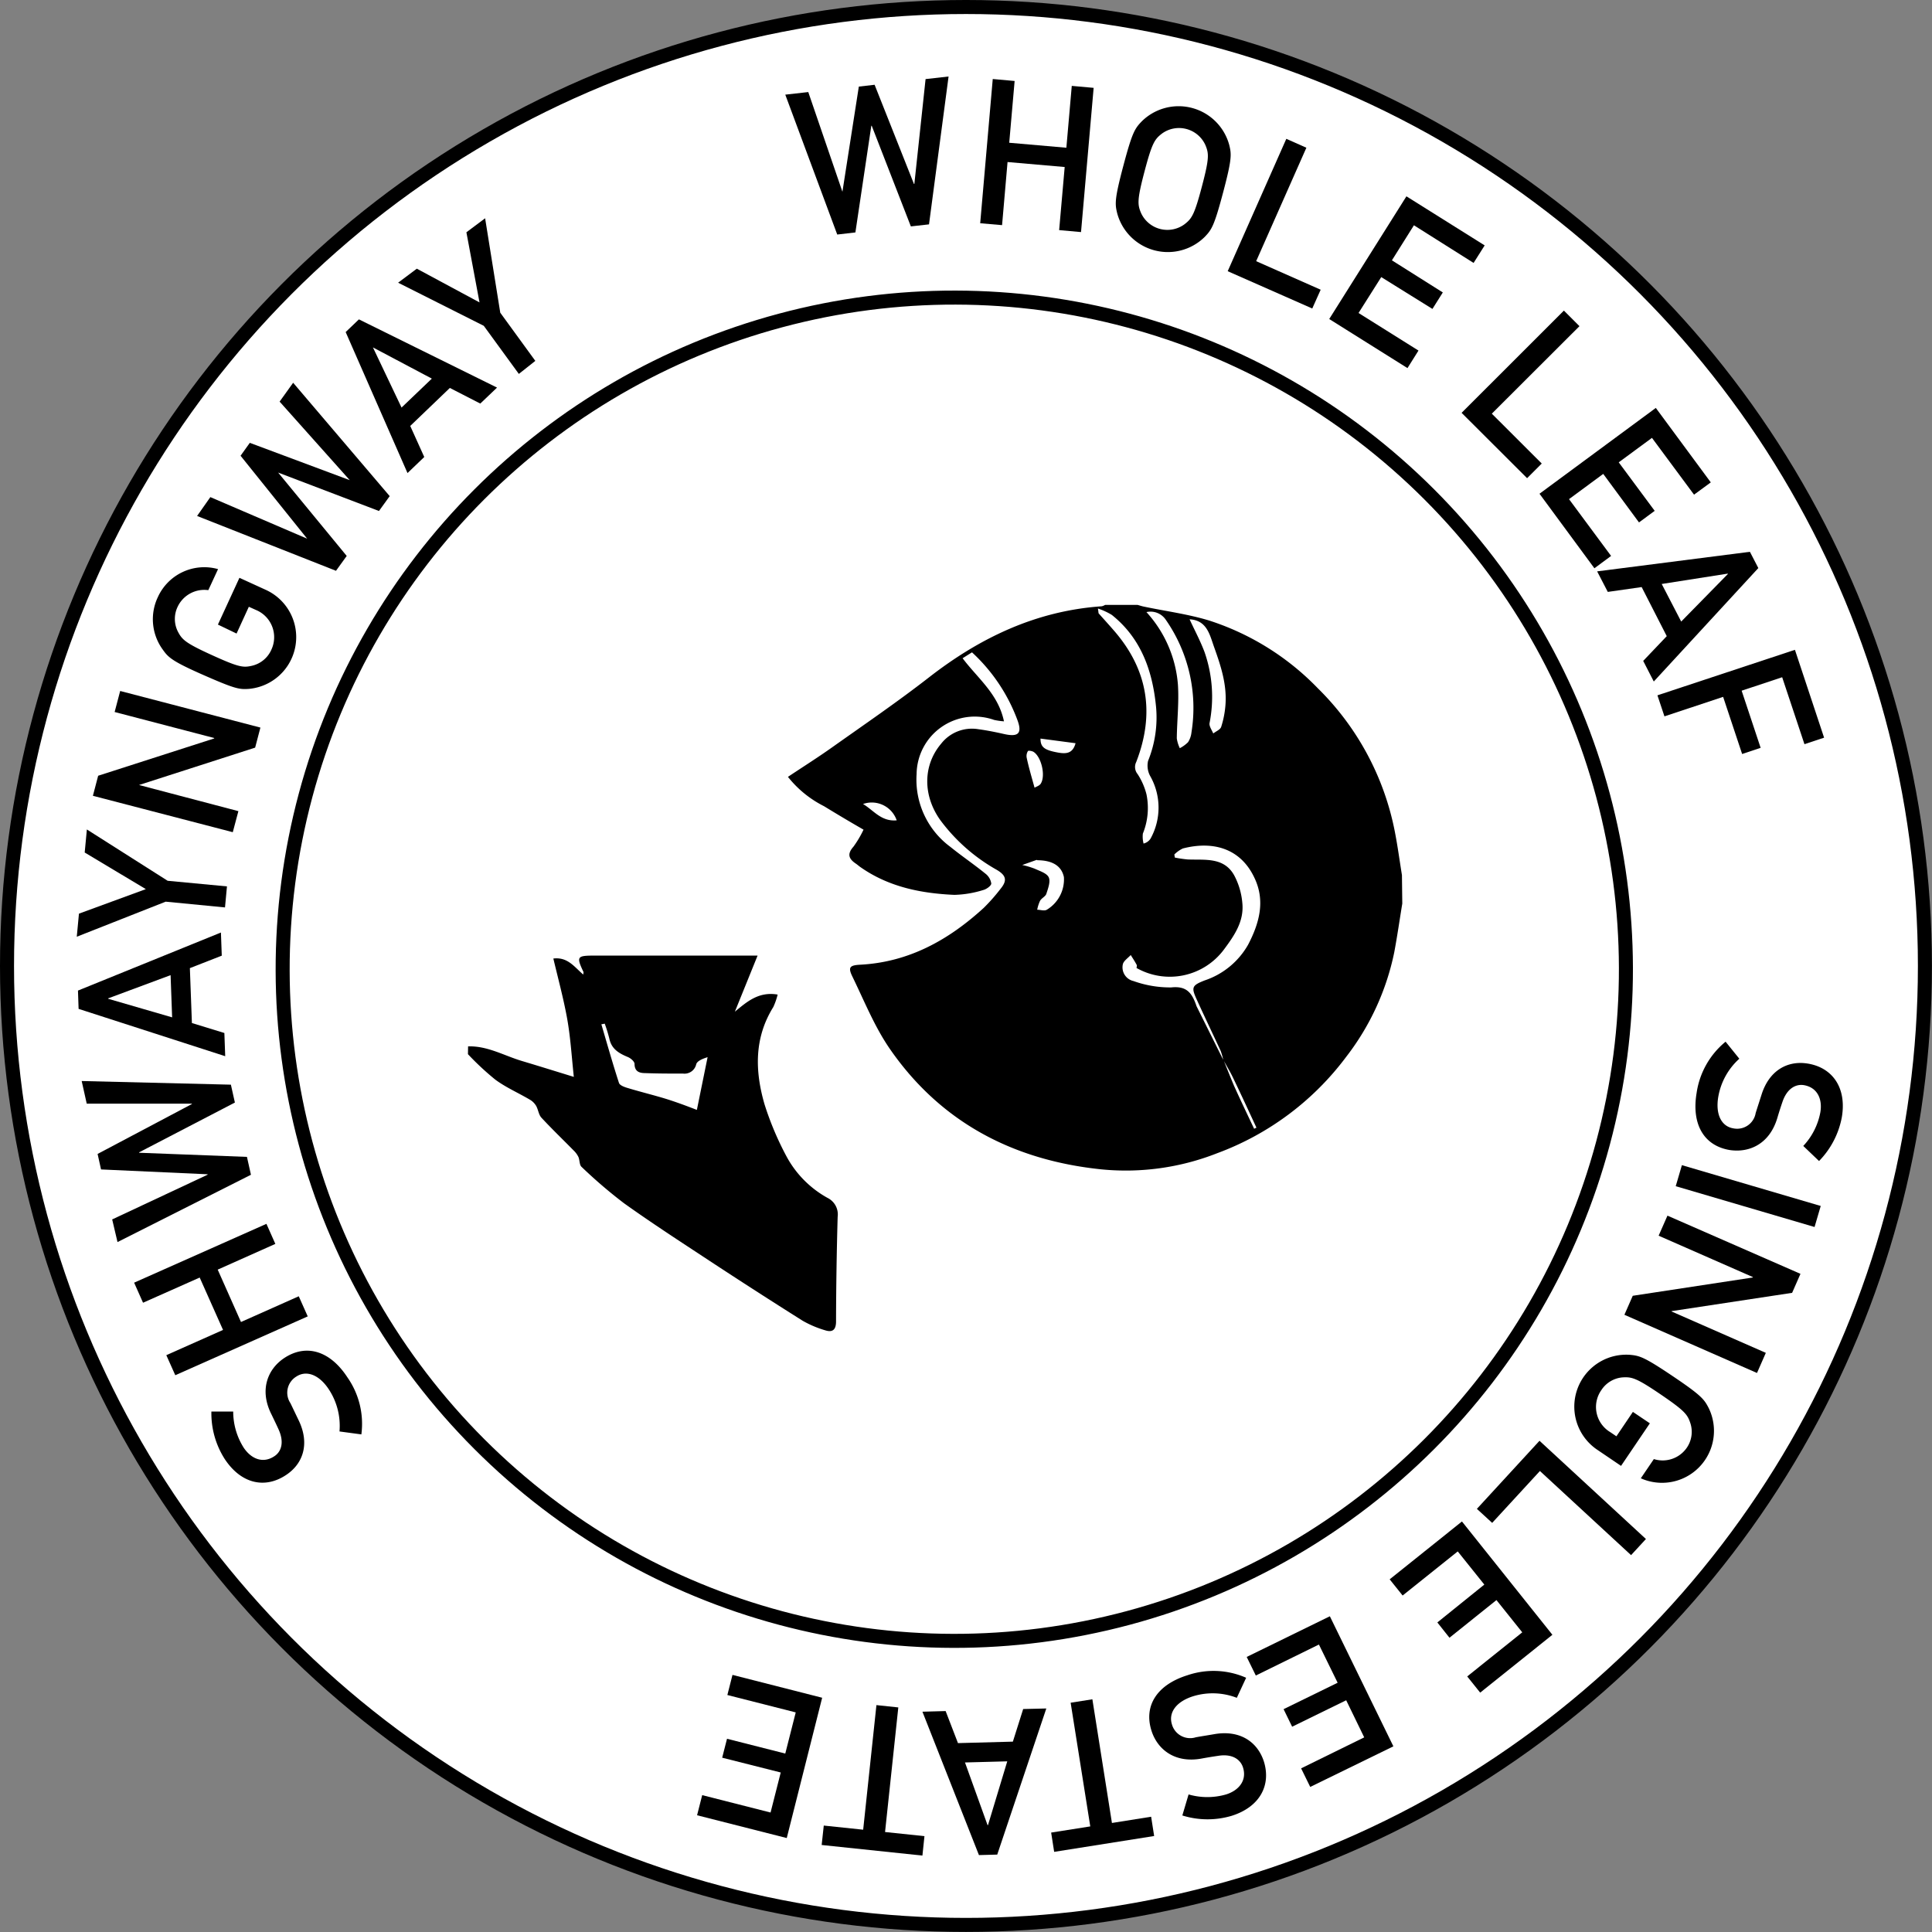 <svg xmlns="http://www.w3.org/2000/svg" viewBox="0 0 275.55 275.55"><rect x="0" y="0" width="275.55" height="275.55" fill="#808080" stroke="none"/><defs><style>.cls-1{fill:#fff;stroke:#000;stroke-miterlimit:10;stroke-width:2px;}</style></defs><g id="Layer_2" data-name="Layer 2"><g id="Layer_1-2" data-name="Layer 1"><g id="single_estate" data-name="single estate"><circle class="cls-1" cx="137.77" cy="137.77" r="136.77"/><circle class="cls-1" cx="136.11" cy="138.24" r="95.79" transform="translate(-57.89 136.73) rotate(-45)"/><path d="M48.42,204.16a9.47,9.47,0,0,0-1.52-6c-1.4-2.13-3.22-2.77-4.65-1.82a2.69,2.69,0,0,0-.83,3.78c.41.84.72,1.51,1.19,2.48,1.56,3.25.68,6.13-1.81,7.77-3,2-6.4,1.28-8.75-2.28a12.09,12.09,0,0,1-1.9-6.77l3.11,0a9.65,9.65,0,0,0,1.48,5.13c1.06,1.6,2.73,2.34,4.38,1.25,1-.64,1.47-2,.58-3.9-.23-.51-.57-1.22-1-2.11-1.74-3.47-.51-6.44,1.84-8,3.16-2.09,6.56-1,9,2.74a11.56,11.56,0,0,1,2,8.15Z"/><path d="M31.05,181.08l3.32,7.47,8.24-3.67,1.28,2.87L25,196.14l-1.28-2.86,8.09-3.6-3.33-7.47-8.08,3.59-1.27-2.86L38,174.55l1.27,2.86Z"/><path d="M16.76,177.15,16,173.92l13.61-6.38v-.06l-15.2-.69-.49-2.21,13.45-7.12,0-.05-15,0-.72-3.23,21.28.52.57,2.55-13.66,7.1,0,.06,15.38.59.57,2.55Z"/><path d="M27.08,138.08l.29,7.83L32,147.33l.12,3.31-20.91-6.75-.09-2.61L31.51,133l.12,3.3Zm-2.75,1-8.9,3.31v.06l9.12,2.65Z"/><path d="M23.63,128.6l-12.68,5,.31-3.29,9.54-3.5-8.72-5.22.31-3.29,11.52,7.32,8.46.8-.28,3Z"/><path d="M13.25,113.5l.75-2.86,16.55-5.32,0-.06-14.2-3.71.79-3,20,5.22-.75,2.86-16.56,5.33v0L34,115.69l-.8,3Z"/><path d="M31.08,89.08l3.07-6.67L38,84.17a7.41,7.41,0,0,1-2.49,14.08c-1.39.1-2,0-6.55-2s-5-2.54-5.78-3.65a7.34,7.34,0,0,1-.67-7.43,7.27,7.27,0,0,1,8.59-4l-1.39,3a4.2,4.2,0,0,0-4.36,2.34,4,4,0,0,0,0,3.53c.61,1.17,1,1.63,4.89,3.4s4.47,1.8,5.75,1.5a4,4,0,0,0,2.71-2.27,4.2,4.2,0,0,0-2.21-5.68l-1-.45-1.75,3.82Z"/><path d="M28.11,73.59,30,70.9l13.81,5.93,0,0L34.31,65l1.32-1.84,14.25,5.32,0,0-10-11.2,1.93-2.69L55.58,70.76l-1.53,2.12L39.67,67.4l0,0,9.78,11.89-1.53,2.12Z"/><path d="M64.16,55.33l-5.65,5.42,2,4.43-2.39,2.29L49.3,47.36l1.89-1.81,19.7,9.73L68.5,57.56ZM61.59,54l-8.4-4.45,0,0,4.08,8.58Z"/><path d="M69,46.47,56.78,40.32l2.67-2,8.94,4.81-1.87-10,2.67-2,2.16,13.47,5,6.87L74,53.33Z"/><path d="M112,13.5l3.28-.37,4.87,14.22h0l2.34-15,2.25-.26,5.61,14.14h.06l1.6-14.95,3.28-.37L132.5,32l-2.59.29-5.58-14.35h-.06L122,33.15l-2.59.3Z"/><path d="M151.85,23.82l-8.15-.71-.78,9-3.12-.27,1.79-20.57,3.12.28-.77,8.81,8.15.71.77-8.82,3.12.28-1.8,20.57-3.12-.28Z"/><path d="M162.81,17.34a7.48,7.48,0,0,1,12.5,3.3c.34,1.35.41,2-.86,6.79s-1.64,5.32-2.6,6.33a7.48,7.48,0,0,1-12.5-3.3c-.34-1.35-.41-2,.86-6.79S161.85,18.35,162.81,17.34Zm-.06,13.06A4.13,4.13,0,0,0,168.92,32c1.05-.81,1.42-1.31,2.5-5.4s1-4.71.49-5.93a4.13,4.13,0,0,0-6.17-1.63c-1.05.81-1.42,1.31-2.5,5.4S162.23,29.19,162.75,30.4Z"/><path d="M183.46,19.8l2.86,1.27-7.16,16.18,9.2,4.07L187.16,44,175.1,38.68Z"/><path d="M200.59,28l11.16,7-1.58,2.5-8.51-5.37-3.14,5,7.26,4.58-1.48,2.35L197,39.52l-3.24,5.12L202.31,50l-1.57,2.5-11.16-7Z"/><path d="M223.05,44.3l2.22,2.22L212.77,59l7.12,7.11-2.09,2.09-9.34-9.32Z"/><path d="M236.16,58.18,244,68.8l-2.39,1.75-6-8.1-4.74,3.49L236,72.86l-2.24,1.65-5.1-6.92-4.88,3.6,6,8.1-2.38,1.76-7.83-10.63Z"/><path d="M237.72,90.73l-3.58-7-4.83.69-1.52-2.93,21.79-2.79,1.2,2.32L235.87,97.2l-1.51-2.94Zm2.06-2.08,6.65-6.78,0-.06L237,83.29Z"/><path d="M256,92.68l4.16,12.53-2.8.93-3.18-9.55-5.78,1.92,2.71,8.15-2.64.88-2.71-8.15-8.37,2.78-1-3Z"/><path d="M248.07,151a9.49,9.49,0,0,0-3,5.42c-.43,2.52.45,4.23,2.14,4.51a2.68,2.68,0,0,0,3.19-2.18c.28-.9.51-1.59.84-2.63,1.08-3.43,3.69-4.92,6.64-4.42,3.48.59,5.52,3.44,4.81,7.64a12.11,12.11,0,0,1-3.25,6.25l-2.25-2.15a9.56,9.56,0,0,0,2.43-4.77c.33-1.88-.39-3.56-2.33-3.9-1.14-.19-2.43.44-3.09,2.45-.18.53-.43,1.28-.71,2.23-1.11,3.72-4,5-6.81,4.57-3.75-.64-5.44-3.78-4.7-8.15a11.6,11.6,0,0,1,4.13-7.3Z"/><path d="M259.68,172l-.88,3L239,169.18l.88-3Z"/><path d="M256.79,181.68l-1.19,2.71L238.41,187l0,.05,13.44,5.9-1.26,2.87-18.91-8.3,1.19-2.71L250,182.2l0-.06-13.44-5.9,1.26-2.86Z"/><path d="M235.31,203l-4.11,6.07-3.48-2.36a7.41,7.41,0,0,1,4.75-13.48c1.38.13,2,.28,6.13,3.06s4.47,3.31,5.11,4.55a7.41,7.41,0,0,1-9.69,10l1.86-2.74a4.18,4.18,0,0,0,4.68-1.59,4,4,0,0,0,.54-3.49c-.41-1.26-.76-1.77-4.26-4.15s-4.12-2.5-5.44-2.42a4,4,0,0,0-3,1.8,4.18,4.18,0,0,0,1.25,6l.89.6,2.35-3.48Z"/><path d="M234.75,219.5l-2.12,2.3-13-12-6.81,7.4-2.18-2,8.93-9.71Z"/><path d="M221.41,233.16l-10.3,8.25-1.85-2.31,7.85-6.29-3.68-4.6-6.7,5.37L205,231.4,211.7,226l-3.79-4.73-7.86,6.29-1.85-2.31L208.51,217Z"/><path d="M198.73,249.07l-11.86,5.79-1.3-2.65,9-4.42L192,242.5l-7.71,3.77-1.22-2.5,7.71-3.77-2.67-5.45-9,4.42-1.3-2.65,11.86-5.8Z"/><path d="M176.4,242.15a9.53,9.53,0,0,0-6.21-.23c-2.43.76-3.56,2.33-3.05,4a2.7,2.7,0,0,0,3.41,1.86c.92-.17,1.64-.27,2.71-.46,3.55-.59,6.07,1.06,7,3.91,1.05,3.38-.56,6.49-4.63,7.76a12.09,12.09,0,0,1-7-.06l.89-3a9.64,9.64,0,0,0,5.35,0c1.82-.57,3-2,2.41-3.85-.35-1.11-1.49-2-3.58-1.65-.55.08-1.34.2-2.31.38-3.82.71-6.33-1.3-7.17-4-1.13-3.62.9-6.56,5.14-7.88a11.54,11.54,0,0,1,8.37.36Z"/><path d="M158.59,260l5.59-.89.43,2.75-14.26,2.26-.43-2.75,5.58-.88-2.8-17.64,3.1-.49Z"/><path d="M136.63,248.61l7.83-.21,1.47-4.65,3.3-.08-7,20.84-2.61.07-8.06-20.45,3.31-.09Zm1,2.76,3.22,8.94h.06l2.75-9.1Z"/><path d="M126.23,261.29l5.62.59-.29,2.77-14.37-1.51.3-2.77,5.62.59L125,243.19l3.12.33Z"/><path d="M112.21,262.15,99.42,258.9l.73-2.87,9.75,2.48,1.45-5.71L103,250.69l.69-2.7L112,250.1l1.49-5.87-9.75-2.48.73-2.87,12.79,3.26Z"/><path d="M200,128.87c-.38,2.31-.71,4.62-1.14,6.92A36.28,36.28,0,0,1,192,150.73a40.45,40.45,0,0,1-18.41,13.75,35.57,35.57,0,0,1-16.5,2.3c-12.53-1.29-22.92-6.69-30.18-17.19-2.18-3.16-3.64-6.82-5.33-10.29-.66-1.35-.4-1.63,1.13-1.71,6.94-.37,12.59-3.53,17.59-8.1a25.93,25.93,0,0,0,2.4-2.72c1-1.21.79-1.92-.54-2.71a25.69,25.69,0,0,1-8.05-7.09c-2.53-3.55-2.47-7.85.12-10.9a5.57,5.57,0,0,1,5.29-2.07c1.26.17,2.5.42,3.73.7,2,.44,2.56-.11,1.86-2a24.91,24.91,0,0,0-6.48-9.66l-1.34.84c2.14,2.86,5.08,5.07,5.9,9a10,10,0,0,1-1.4-.2,8.29,8.29,0,0,0-11.06,7.72,11.91,11.91,0,0,0,4.81,10.38c1.63,1.32,3.39,2.51,5,3.82a2.17,2.17,0,0,1,.84,1.41c0,.32-.69.82-1.15.93a15.06,15.06,0,0,1-4.11.69c-4.74-.21-9.32-1.12-13.33-3.91-.26-.17-.49-.39-.76-.57-1-.68-1.22-1.37-.31-2.39a15.14,15.14,0,0,0,1.44-2.43c-2-1.15-3.81-2.23-5.64-3.35a15.38,15.38,0,0,1-5.14-4.18c2.19-1.46,4.32-2.8,6.37-4.26,4.6-3.26,9.27-6.45,13.72-9.91,7.31-5.69,15.32-9.51,24.67-10.16a1.64,1.64,0,0,0,.48-.2h4.61c.3.08.59.18.88.24,3.13.66,6.33,1.07,9.37,2a37.55,37.55,0,0,1,15.47,9.65,39.16,39.16,0,0,1,11,20.52c.39,2,.67,4.09,1,6.13Zm-25.52,22.26c.5,1.23,1,2.49,1.51,3.7.93,2.07,1.91,4.11,2.88,6.16l.33-.16c-1.07-2.3-2.13-4.61-3.23-6.89-.46-1-1-1.86-1.51-2.79a9.07,9.07,0,0,0-.36-1.26c-1.13-2.45-2.3-4.88-3.42-7.34-.79-1.73-.69-2,1.11-2.71a11.21,11.21,0,0,0,6.23-5.12c1.56-3,2.47-6.17.92-9.46-2-4.33-6-5.34-10.23-4.25a4.25,4.25,0,0,0-1.22.86l.07.44a16.83,16.83,0,0,0,1.85.27c2.45.1,5.17-.37,6.63,2.29a10.24,10.24,0,0,1,1.15,3.95c.25,2.59-1.14,4.61-2.63,6.61a9.63,9.63,0,0,1-12.46,2.63c0-.14.1-.35,0-.48-.25-.47-.55-.92-.83-1.37-.39.43-1,.82-1.12,1.3a2,2,0,0,0,1.51,2.41,15.5,15.5,0,0,0,5.39.91c2.12-.23,2.89.73,3.49,2.35.05.12.08.26.14.38Q172.56,147.34,174.45,151.13ZM156.59,86.79c.09.54.07.66.12.71.72.81,1.45,1.61,2.16,2.43,4.88,5.6,5.85,11.88,3.18,18.76a1.58,1.58,0,0,0,.19,1.7,9.52,9.52,0,0,1,1.28,2.92,9.72,9.72,0,0,1-.52,5.58,3.89,3.89,0,0,0,.1,1.42,1.64,1.64,0,0,0,1-.71,9.13,9.13,0,0,0,0-8.82,3.1,3.1,0,0,1-.36-2.25,16.47,16.47,0,0,0,1.13-7.83c-.51-5.08-2.15-9.69-6.3-13A9.44,9.44,0,0,0,156.59,86.79Zm6.92.51A17.34,17.34,0,0,1,168,97.64c.17,2.54-.13,5.11-.16,7.67a4.79,4.79,0,0,0,.43,1.4,4.89,4.89,0,0,0,1.17-.85,3.17,3.17,0,0,0,.49-1.39,22,22,0,0,0-3.65-16.06A2.62,2.62,0,0,0,163.51,87.3Zm6.14,1c.73,1.58,1.54,3.09,2.14,4.68a19.37,19.37,0,0,1,.72,10.16c-.07.45.34,1,.53,1.47.39-.31,1-.54,1.13-.94a13.47,13.47,0,0,0,.6-3c.26-3-.66-5.73-1.63-8.44C172.53,90.51,172.12,88.45,169.65,88.33Zm-21.71,34.36a.32.32,0,0,0-.14,0l-2,.71a12.14,12.14,0,0,1,1.78.53c.73.34,1.73.64,2,1.24s-.1,1.58-.35,2.35c-.13.38-.68.6-.9,1a5.46,5.46,0,0,0-.4,1.26c.47,0,1,.21,1.37,0a5.05,5.05,0,0,0,2.44-4.65C151.41,123.52,150.13,122.7,147.94,122.69Zm-.38-10.32c.23-.14.68-.27.87-.56.73-1.13.1-3.81-1-4.53-.22-.15-.76-.23-.82-.13a1.33,1.33,0,0,0-.18.95C146.73,109.47,147.13,110.82,147.56,112.37ZM153.4,106l-5-.66c0,1.21.51,1.64,2.53,2C152.05,107.53,153,107.49,153.4,106Zm-25.51,11a3.76,3.76,0,0,0-4.8-2.33C124.63,115.59,125.68,117.2,127.89,117Z"/><path d="M66.76,149.24c2.77-.09,5.13,1.32,7.67,2.08s4.91,1.5,7.41,2.27c-.32-3-.48-5.8-1-8.58s-1.25-5.48-1.92-8.3c2.05-.25,3,1.21,4.27,2.29,0-.2.07-.34,0-.43-1-2.12-.87-2.27,1.47-2.28h23.39l-3.24,8c1.72-1.41,3.38-2.9,6.1-2.44a9.44,9.44,0,0,1-.62,1.78c-2.75,4.42-2.62,9.15-1.25,13.87a43.32,43.32,0,0,0,3.21,7.57,14.74,14.74,0,0,0,5.78,5.78,2.63,2.63,0,0,1,1.44,2.71q-.21,7.46-.23,14.92c0,1.22-.54,1.58-1.56,1.25a14.86,14.86,0,0,1-3.22-1.37q-6.7-4.22-13.33-8.58c-4.07-2.68-8.16-5.33-12.12-8.16a69.43,69.43,0,0,1-6.07-5.2c-.31-.28-.25-.95-.44-1.4a3.18,3.18,0,0,0-.65-.9c-1.54-1.57-3.13-3.09-4.63-4.71-.39-.42-.45-1.13-.74-1.66a2.5,2.5,0,0,0-.84-.87c-1.68-1-3.48-1.77-5-2.9a39.18,39.18,0,0,1-3.9-3.63ZM86.25,146l-.48.09c.82,2.79,1.61,5.59,2.51,8.36.11.34.75.58,1.19.71,1.81.55,3.66,1,5.47,1.55,1.48.46,2.93,1,4.45,1.59l1.53-7.52c-.71.22-1.48.53-1.62,1a1.71,1.71,0,0,1-1.87,1.34c-1.8,0-3.61,0-5.41-.07-.77,0-1.51-.18-1.52-1.31,0-.35-.57-.84-1-1-1.24-.52-2.28-1.13-2.59-2.59A20.61,20.61,0,0,0,86.25,146Z"/></g></g></g></svg>